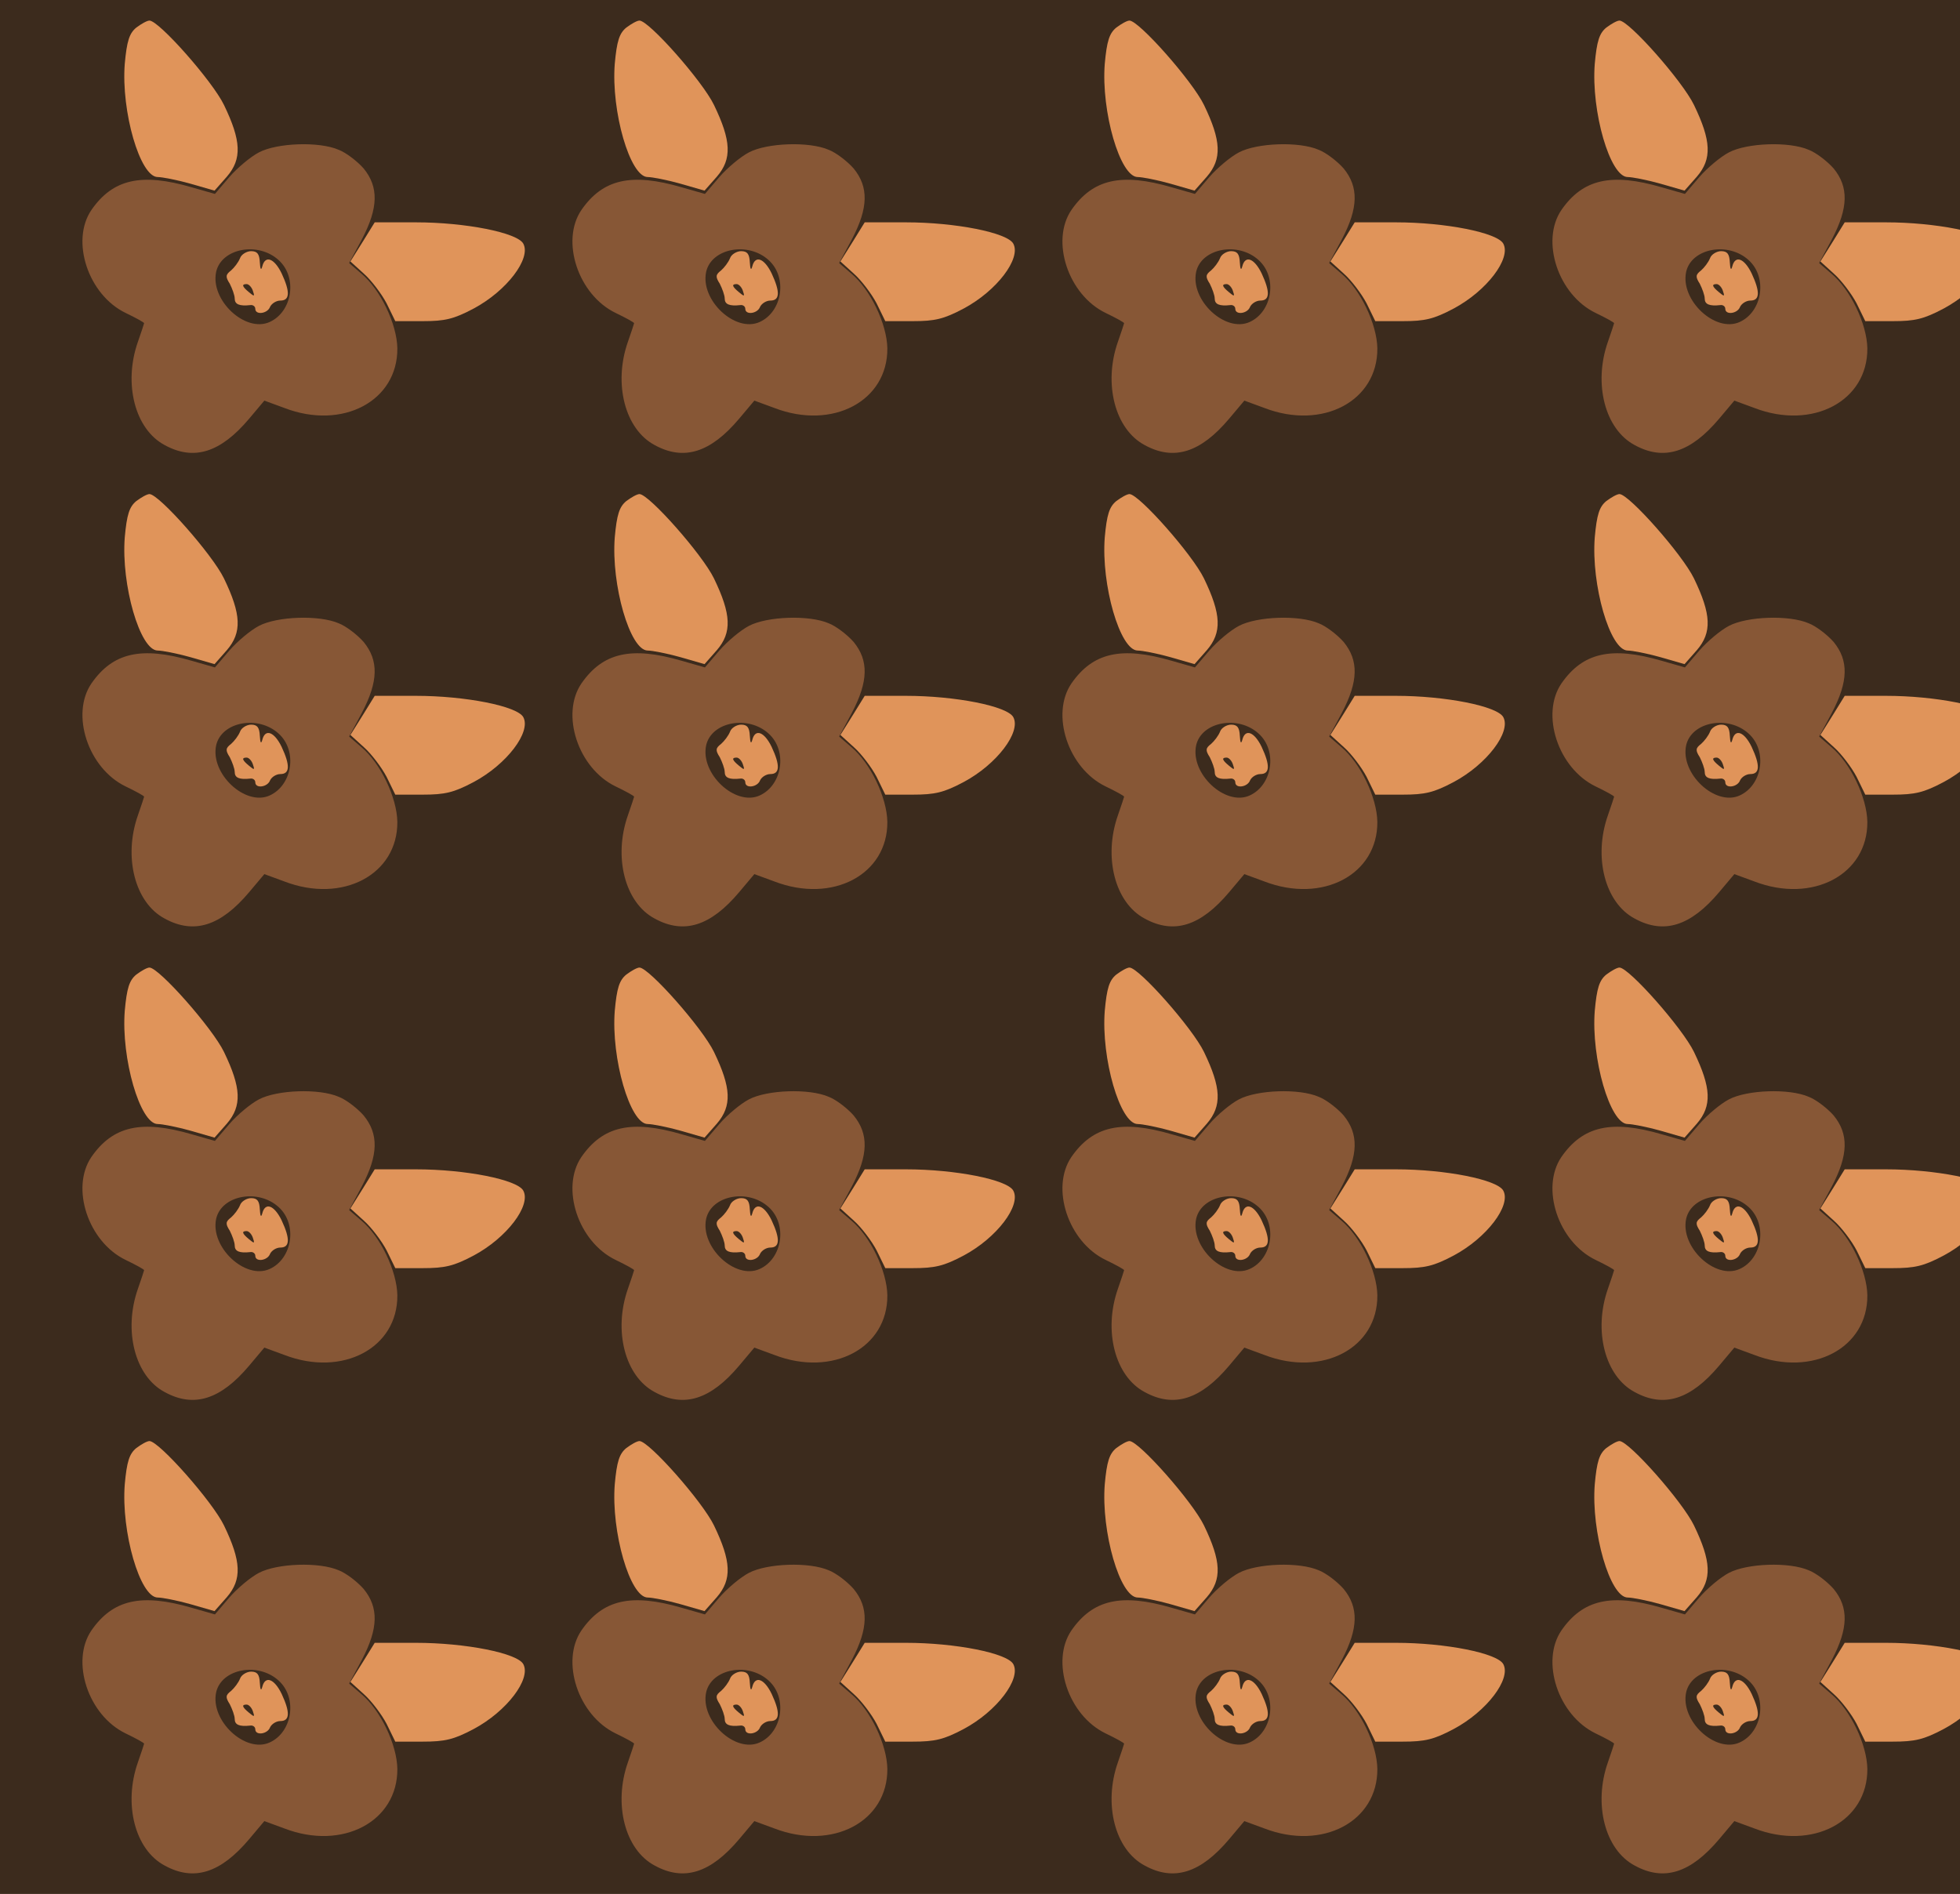 <?xml version="1.0" standalone="no"?>
<!DOCTYPE svg PUBLIC "-//W3C//DTD SVG 20010904//EN"
 "http://www.w3.org/TR/2001/REC-SVG-20010904/DTD/svg10.dtd">
<svg version="1.0" xmlns="http://www.w3.org/2000/svg" width="476pt" height="460pt" viewBox="0 0 476 460" preserveAspectRatio = "xMidYMid meet" >
<rect width="476" height="460" fill="#3C2B1D"/>
<g id="row0" transform="translate(15,0.0)">
<g id="0" transform="translate(0.0,0)scale(1,1)">

<path d="M433 523 c-4 -10 -14 -23 -22 -30 -13 -10 -14 -15 -3 -32 6 -12 12 -28 12 -36 0 -14 11 -19 38 -16 6 1 12 -3 12 -9 0 -16 30 -12 36 5 4 8 15 15 25 15 23 0 24 21 3 66 -18 37 -40 45 -47 17 -3 -11 -5 -7 -6 10 -1 20 -6 27 -21 27 -11 0 -24 -8 -27 -17z m31 -79 c5 -14 4 -15 -9 -4 -17 14 -19 20 -6 20 5 0 12 -7 15 -16z" transform="translate(0,115) scale(0.1,-0.1)" stroke="none" fill="#E0945A"/>

<path d="M731 563 l-30 -48 33 -30 c18 -16 43 -49 55 -72 l21 -43 66 0 c55 0 76 5 125 31 80 43 139 121 120 157 -14 27 -141 52 -261 52 l-100 0 -29 -47z" transform="translate(0,115) scale(0.1,-0.1)" stroke="none" fill="#E0945A"/>

<path d="M181 1083 c-17 -14 -23 -33 -28 -88 -9 -115 37 -275 80 -275 11 0 47 -7 79 -16 l59 -17 30 34 c37 43 35 87 -7 174 -28 58 -158 205 -181 205 -6 0 -20 -8 -32 -17z" transform="translate(0,115) scale(0.1,-0.1)" stroke="none" fill="#E0945A"/>

<path d="M479 780 c-21 -11 -53 -38 -72 -60 l-35 -41 -56 16 c-123 36 -192 20 -244 -55 -51 -75 -8 -206 83 -250 25 -12 45 -23 45 -25 0 -1 -7 -22 -15 -45 -36 -102 -7 -213 65 -251 71 -39 136 -18 205 64 l37 44 49 -18 c141 -54 275 17 274 145 -1 59 -41 143 -88 182 l-29 25 31 58 c40 76 41 127 4 172 -15 17 -42 38 -60 45 -48 21 -150 17 -194 -6z m48 -262 c46 -42 33 -125 -22 -150 -59 -27 -145 53 -130 122 13 57 102 74 152 28z" transform="translate(0,115) scale(0.1,-0.1)" stroke="none" fill="#875736"/>

</g>

<g id="1" transform="translate(119.0,0)scale(1,1)">

<path d="M433 523 c-4 -10 -14 -23 -22 -30 -13 -10 -14 -15 -3 -32 6 -12 12 -28 12 -36 0 -14 11 -19 38 -16 6 1 12 -3 12 -9 0 -16 30 -12 36 5 4 8 15 15 25 15 23 0 24 21 3 66 -18 37 -40 45 -47 17 -3 -11 -5 -7 -6 10 -1 20 -6 27 -21 27 -11 0 -24 -8 -27 -17z m31 -79 c5 -14 4 -15 -9 -4 -17 14 -19 20 -6 20 5 0 12 -7 15 -16z" transform="translate(0,115) scale(0.1,-0.1)" stroke="none" fill="#E0945A"/>

<path d="M731 563 l-30 -48 33 -30 c18 -16 43 -49 55 -72 l21 -43 66 0 c55 0 76 5 125 31 80 43 139 121 120 157 -14 27 -141 52 -261 52 l-100 0 -29 -47z" transform="translate(0,115) scale(0.1,-0.1)" stroke="none" fill="#E0945A"/>

<path d="M181 1083 c-17 -14 -23 -33 -28 -88 -9 -115 37 -275 80 -275 11 0 47 -7 79 -16 l59 -17 30 34 c37 43 35 87 -7 174 -28 58 -158 205 -181 205 -6 0 -20 -8 -32 -17z" transform="translate(0,115) scale(0.1,-0.1)" stroke="none" fill="#E0945A"/>

<path d="M479 780 c-21 -11 -53 -38 -72 -60 l-35 -41 -56 16 c-123 36 -192 20 -244 -55 -51 -75 -8 -206 83 -250 25 -12 45 -23 45 -25 0 -1 -7 -22 -15 -45 -36 -102 -7 -213 65 -251 71 -39 136 -18 205 64 l37 44 49 -18 c141 -54 275 17 274 145 -1 59 -41 143 -88 182 l-29 25 31 58 c40 76 41 127 4 172 -15 17 -42 38 -60 45 -48 21 -150 17 -194 -6z m48 -262 c46 -42 33 -125 -22 -150 -59 -27 -145 53 -130 122 13 57 102 74 152 28z" transform="translate(0,115) scale(0.1,-0.1)" stroke="none" fill="#875736"/>

</g>

<g id="2" transform="translate(238.0,0)scale(1,1)">

<path d="M433 523 c-4 -10 -14 -23 -22 -30 -13 -10 -14 -15 -3 -32 6 -12 12 -28 12 -36 0 -14 11 -19 38 -16 6 1 12 -3 12 -9 0 -16 30 -12 36 5 4 8 15 15 25 15 23 0 24 21 3 66 -18 37 -40 45 -47 17 -3 -11 -5 -7 -6 10 -1 20 -6 27 -21 27 -11 0 -24 -8 -27 -17z m31 -79 c5 -14 4 -15 -9 -4 -17 14 -19 20 -6 20 5 0 12 -7 15 -16z" transform="translate(0,115) scale(0.1,-0.1)" stroke="none" fill="#E0945A"/>

<path d="M731 563 l-30 -48 33 -30 c18 -16 43 -49 55 -72 l21 -43 66 0 c55 0 76 5 125 31 80 43 139 121 120 157 -14 27 -141 52 -261 52 l-100 0 -29 -47z" transform="translate(0,115) scale(0.1,-0.1)" stroke="none" fill="#E0945A"/>

<path d="M181 1083 c-17 -14 -23 -33 -28 -88 -9 -115 37 -275 80 -275 11 0 47 -7 79 -16 l59 -17 30 34 c37 43 35 87 -7 174 -28 58 -158 205 -181 205 -6 0 -20 -8 -32 -17z" transform="translate(0,115) scale(0.1,-0.1)" stroke="none" fill="#E0945A"/>

<path d="M479 780 c-21 -11 -53 -38 -72 -60 l-35 -41 -56 16 c-123 36 -192 20 -244 -55 -51 -75 -8 -206 83 -250 25 -12 45 -23 45 -25 0 -1 -7 -22 -15 -45 -36 -102 -7 -213 65 -251 71 -39 136 -18 205 64 l37 44 49 -18 c141 -54 275 17 274 145 -1 59 -41 143 -88 182 l-29 25 31 58 c40 76 41 127 4 172 -15 17 -42 38 -60 45 -48 21 -150 17 -194 -6z m48 -262 c46 -42 33 -125 -22 -150 -59 -27 -145 53 -130 122 13 57 102 74 152 28z" transform="translate(0,115) scale(0.1,-0.1)" stroke="none" fill="#875736"/>

</g>

<g id="3" transform="translate(357.0,0)scale(1,1)">

<path d="M433 523 c-4 -10 -14 -23 -22 -30 -13 -10 -14 -15 -3 -32 6 -12 12 -28 12 -36 0 -14 11 -19 38 -16 6 1 12 -3 12 -9 0 -16 30 -12 36 5 4 8 15 15 25 15 23 0 24 21 3 66 -18 37 -40 45 -47 17 -3 -11 -5 -7 -6 10 -1 20 -6 27 -21 27 -11 0 -24 -8 -27 -17z m31 -79 c5 -14 4 -15 -9 -4 -17 14 -19 20 -6 20 5 0 12 -7 15 -16z" transform="translate(0,115) scale(0.1,-0.1)" stroke="none" fill="#E0945A"/>

<path d="M731 563 l-30 -48 33 -30 c18 -16 43 -49 55 -72 l21 -43 66 0 c55 0 76 5 125 31 80 43 139 121 120 157 -14 27 -141 52 -261 52 l-100 0 -29 -47z" transform="translate(0,115) scale(0.1,-0.1)" stroke="none" fill="#E0945A"/>

<path d="M181 1083 c-17 -14 -23 -33 -28 -88 -9 -115 37 -275 80 -275 11 0 47 -7 79 -16 l59 -17 30 34 c37 43 35 87 -7 174 -28 58 -158 205 -181 205 -6 0 -20 -8 -32 -17z" transform="translate(0,115) scale(0.1,-0.1)" stroke="none" fill="#E0945A"/>

<path d="M479 780 c-21 -11 -53 -38 -72 -60 l-35 -41 -56 16 c-123 36 -192 20 -244 -55 -51 -75 -8 -206 83 -250 25 -12 45 -23 45 -25 0 -1 -7 -22 -15 -45 -36 -102 -7 -213 65 -251 71 -39 136 -18 205 64 l37 44 49 -18 c141 -54 275 17 274 145 -1 59 -41 143 -88 182 l-29 25 31 58 c40 76 41 127 4 172 -15 17 -42 38 -60 45 -48 21 -150 17 -194 -6z m48 -262 c46 -42 33 -125 -22 -150 -59 -27 -145 53 -130 122 13 57 102 74 152 28z" transform="translate(0,115) scale(0.1,-0.1)" stroke="none" fill="#875736"/>

</g>

<g id="4" transform="translate(476.0,0)scale(1,1)">

<path d="M433 523 c-4 -10 -14 -23 -22 -30 -13 -10 -14 -15 -3 -32 6 -12 12 -28 12 -36 0 -14 11 -19 38 -16 6 1 12 -3 12 -9 0 -16 30 -12 36 5 4 8 15 15 25 15 23 0 24 21 3 66 -18 37 -40 45 -47 17 -3 -11 -5 -7 -6 10 -1 20 -6 27 -21 27 -11 0 -24 -8 -27 -17z m31 -79 c5 -14 4 -15 -9 -4 -17 14 -19 20 -6 20 5 0 12 -7 15 -16z" transform="translate(0,115) scale(0.1,-0.1)" stroke="none" fill="#E0945A"/>

<path d="M731 563 l-30 -48 33 -30 c18 -16 43 -49 55 -72 l21 -43 66 0 c55 0 76 5 125 31 80 43 139 121 120 157 -14 27 -141 52 -261 52 l-100 0 -29 -47z" transform="translate(0,115) scale(0.1,-0.1)" stroke="none" fill="#E0945A"/>

<path d="M181 1083 c-17 -14 -23 -33 -28 -88 -9 -115 37 -275 80 -275 11 0 47 -7 79 -16 l59 -17 30 34 c37 43 35 87 -7 174 -28 58 -158 205 -181 205 -6 0 -20 -8 -32 -17z" transform="translate(0,115) scale(0.1,-0.1)" stroke="none" fill="#E0945A"/>

<path d="M479 780 c-21 -11 -53 -38 -72 -60 l-35 -41 -56 16 c-123 36 -192 20 -244 -55 -51 -75 -8 -206 83 -250 25 -12 45 -23 45 -25 0 -1 -7 -22 -15 -45 -36 -102 -7 -213 65 -251 71 -39 136 -18 205 64 l37 44 49 -18 c141 -54 275 17 274 145 -1 59 -41 143 -88 182 l-29 25 31 58 c40 76 41 127 4 172 -15 17 -42 38 -60 45 -48 21 -150 17 -194 -6z m48 -262 c46 -42 33 -125 -22 -150 -59 -27 -145 53 -130 122 13 57 102 74 152 28z" transform="translate(0,115) scale(0.1,-0.1)" stroke="none" fill="#875736"/>

</g>

</g>
<g id="row1" transform="translate(15,115.0)">
<g id="0" transform="translate(0.0,0)scale(1,1)">

<path d="M433 523 c-4 -10 -14 -23 -22 -30 -13 -10 -14 -15 -3 -32 6 -12 12 -28 12 -36 0 -14 11 -19 38 -16 6 1 12 -3 12 -9 0 -16 30 -12 36 5 4 8 15 15 25 15 23 0 24 21 3 66 -18 37 -40 45 -47 17 -3 -11 -5 -7 -6 10 -1 20 -6 27 -21 27 -11 0 -24 -8 -27 -17z m31 -79 c5 -14 4 -15 -9 -4 -17 14 -19 20 -6 20 5 0 12 -7 15 -16z" transform="translate(0,115) scale(0.1,-0.1)" stroke="none" fill="#E0945A"/>

<path d="M731 563 l-30 -48 33 -30 c18 -16 43 -49 55 -72 l21 -43 66 0 c55 0 76 5 125 31 80 43 139 121 120 157 -14 27 -141 52 -261 52 l-100 0 -29 -47z" transform="translate(0,115) scale(0.1,-0.1)" stroke="none" fill="#E0945A"/>

<path d="M181 1083 c-17 -14 -23 -33 -28 -88 -9 -115 37 -275 80 -275 11 0 47 -7 79 -16 l59 -17 30 34 c37 43 35 87 -7 174 -28 58 -158 205 -181 205 -6 0 -20 -8 -32 -17z" transform="translate(0,115) scale(0.1,-0.1)" stroke="none" fill="#E0945A"/>

<path d="M479 780 c-21 -11 -53 -38 -72 -60 l-35 -41 -56 16 c-123 36 -192 20 -244 -55 -51 -75 -8 -206 83 -250 25 -12 45 -23 45 -25 0 -1 -7 -22 -15 -45 -36 -102 -7 -213 65 -251 71 -39 136 -18 205 64 l37 44 49 -18 c141 -54 275 17 274 145 -1 59 -41 143 -88 182 l-29 25 31 58 c40 76 41 127 4 172 -15 17 -42 38 -60 45 -48 21 -150 17 -194 -6z m48 -262 c46 -42 33 -125 -22 -150 -59 -27 -145 53 -130 122 13 57 102 74 152 28z" transform="translate(0,115) scale(0.1,-0.1)" stroke="none" fill="#875736"/>

</g>

<g id="1" transform="translate(119.0,0)scale(1,1)">

<path d="M433 523 c-4 -10 -14 -23 -22 -30 -13 -10 -14 -15 -3 -32 6 -12 12 -28 12 -36 0 -14 11 -19 38 -16 6 1 12 -3 12 -9 0 -16 30 -12 36 5 4 8 15 15 25 15 23 0 24 21 3 66 -18 37 -40 45 -47 17 -3 -11 -5 -7 -6 10 -1 20 -6 27 -21 27 -11 0 -24 -8 -27 -17z m31 -79 c5 -14 4 -15 -9 -4 -17 14 -19 20 -6 20 5 0 12 -7 15 -16z" transform="translate(0,115) scale(0.1,-0.1)" stroke="none" fill="#E0945A"/>

<path d="M731 563 l-30 -48 33 -30 c18 -16 43 -49 55 -72 l21 -43 66 0 c55 0 76 5 125 31 80 43 139 121 120 157 -14 27 -141 52 -261 52 l-100 0 -29 -47z" transform="translate(0,115) scale(0.1,-0.1)" stroke="none" fill="#E0945A"/>

<path d="M181 1083 c-17 -14 -23 -33 -28 -88 -9 -115 37 -275 80 -275 11 0 47 -7 79 -16 l59 -17 30 34 c37 43 35 87 -7 174 -28 58 -158 205 -181 205 -6 0 -20 -8 -32 -17z" transform="translate(0,115) scale(0.1,-0.1)" stroke="none" fill="#E0945A"/>

<path d="M479 780 c-21 -11 -53 -38 -72 -60 l-35 -41 -56 16 c-123 36 -192 20 -244 -55 -51 -75 -8 -206 83 -250 25 -12 45 -23 45 -25 0 -1 -7 -22 -15 -45 -36 -102 -7 -213 65 -251 71 -39 136 -18 205 64 l37 44 49 -18 c141 -54 275 17 274 145 -1 59 -41 143 -88 182 l-29 25 31 58 c40 76 41 127 4 172 -15 17 -42 38 -60 45 -48 21 -150 17 -194 -6z m48 -262 c46 -42 33 -125 -22 -150 -59 -27 -145 53 -130 122 13 57 102 74 152 28z" transform="translate(0,115) scale(0.1,-0.1)" stroke="none" fill="#875736"/>

</g>

<g id="2" transform="translate(238.0,0)scale(1,1)">

<path d="M433 523 c-4 -10 -14 -23 -22 -30 -13 -10 -14 -15 -3 -32 6 -12 12 -28 12 -36 0 -14 11 -19 38 -16 6 1 12 -3 12 -9 0 -16 30 -12 36 5 4 8 15 15 25 15 23 0 24 21 3 66 -18 37 -40 45 -47 17 -3 -11 -5 -7 -6 10 -1 20 -6 27 -21 27 -11 0 -24 -8 -27 -17z m31 -79 c5 -14 4 -15 -9 -4 -17 14 -19 20 -6 20 5 0 12 -7 15 -16z" transform="translate(0,115) scale(0.1,-0.1)" stroke="none" fill="#E0945A"/>

<path d="M731 563 l-30 -48 33 -30 c18 -16 43 -49 55 -72 l21 -43 66 0 c55 0 76 5 125 31 80 43 139 121 120 157 -14 27 -141 52 -261 52 l-100 0 -29 -47z" transform="translate(0,115) scale(0.1,-0.1)" stroke="none" fill="#E0945A"/>

<path d="M181 1083 c-17 -14 -23 -33 -28 -88 -9 -115 37 -275 80 -275 11 0 47 -7 79 -16 l59 -17 30 34 c37 43 35 87 -7 174 -28 58 -158 205 -181 205 -6 0 -20 -8 -32 -17z" transform="translate(0,115) scale(0.1,-0.1)" stroke="none" fill="#E0945A"/>

<path d="M479 780 c-21 -11 -53 -38 -72 -60 l-35 -41 -56 16 c-123 36 -192 20 -244 -55 -51 -75 -8 -206 83 -250 25 -12 45 -23 45 -25 0 -1 -7 -22 -15 -45 -36 -102 -7 -213 65 -251 71 -39 136 -18 205 64 l37 44 49 -18 c141 -54 275 17 274 145 -1 59 -41 143 -88 182 l-29 25 31 58 c40 76 41 127 4 172 -15 17 -42 38 -60 45 -48 21 -150 17 -194 -6z m48 -262 c46 -42 33 -125 -22 -150 -59 -27 -145 53 -130 122 13 57 102 74 152 28z" transform="translate(0,115) scale(0.1,-0.1)" stroke="none" fill="#875736"/>

</g>

<g id="3" transform="translate(357.0,0)scale(1,1)">

<path d="M433 523 c-4 -10 -14 -23 -22 -30 -13 -10 -14 -15 -3 -32 6 -12 12 -28 12 -36 0 -14 11 -19 38 -16 6 1 12 -3 12 -9 0 -16 30 -12 36 5 4 8 15 15 25 15 23 0 24 21 3 66 -18 37 -40 45 -47 17 -3 -11 -5 -7 -6 10 -1 20 -6 27 -21 27 -11 0 -24 -8 -27 -17z m31 -79 c5 -14 4 -15 -9 -4 -17 14 -19 20 -6 20 5 0 12 -7 15 -16z" transform="translate(0,115) scale(0.1,-0.1)" stroke="none" fill="#E0945A"/>

<path d="M731 563 l-30 -48 33 -30 c18 -16 43 -49 55 -72 l21 -43 66 0 c55 0 76 5 125 31 80 43 139 121 120 157 -14 27 -141 52 -261 52 l-100 0 -29 -47z" transform="translate(0,115) scale(0.1,-0.1)" stroke="none" fill="#E0945A"/>

<path d="M181 1083 c-17 -14 -23 -33 -28 -88 -9 -115 37 -275 80 -275 11 0 47 -7 79 -16 l59 -17 30 34 c37 43 35 87 -7 174 -28 58 -158 205 -181 205 -6 0 -20 -8 -32 -17z" transform="translate(0,115) scale(0.1,-0.1)" stroke="none" fill="#E0945A"/>

<path d="M479 780 c-21 -11 -53 -38 -72 -60 l-35 -41 -56 16 c-123 36 -192 20 -244 -55 -51 -75 -8 -206 83 -250 25 -12 45 -23 45 -25 0 -1 -7 -22 -15 -45 -36 -102 -7 -213 65 -251 71 -39 136 -18 205 64 l37 44 49 -18 c141 -54 275 17 274 145 -1 59 -41 143 -88 182 l-29 25 31 58 c40 76 41 127 4 172 -15 17 -42 38 -60 45 -48 21 -150 17 -194 -6z m48 -262 c46 -42 33 -125 -22 -150 -59 -27 -145 53 -130 122 13 57 102 74 152 28z" transform="translate(0,115) scale(0.1,-0.1)" stroke="none" fill="#875736"/>

</g>

<g id="4" transform="translate(476.0,0)scale(1,1)">

<path d="M433 523 c-4 -10 -14 -23 -22 -30 -13 -10 -14 -15 -3 -32 6 -12 12 -28 12 -36 0 -14 11 -19 38 -16 6 1 12 -3 12 -9 0 -16 30 -12 36 5 4 8 15 15 25 15 23 0 24 21 3 66 -18 37 -40 45 -47 17 -3 -11 -5 -7 -6 10 -1 20 -6 27 -21 27 -11 0 -24 -8 -27 -17z m31 -79 c5 -14 4 -15 -9 -4 -17 14 -19 20 -6 20 5 0 12 -7 15 -16z" transform="translate(0,115) scale(0.1,-0.1)" stroke="none" fill="#E0945A"/>

<path d="M731 563 l-30 -48 33 -30 c18 -16 43 -49 55 -72 l21 -43 66 0 c55 0 76 5 125 31 80 43 139 121 120 157 -14 27 -141 52 -261 52 l-100 0 -29 -47z" transform="translate(0,115) scale(0.1,-0.1)" stroke="none" fill="#E0945A"/>

<path d="M181 1083 c-17 -14 -23 -33 -28 -88 -9 -115 37 -275 80 -275 11 0 47 -7 79 -16 l59 -17 30 34 c37 43 35 87 -7 174 -28 58 -158 205 -181 205 -6 0 -20 -8 -32 -17z" transform="translate(0,115) scale(0.1,-0.1)" stroke="none" fill="#E0945A"/>

<path d="M479 780 c-21 -11 -53 -38 -72 -60 l-35 -41 -56 16 c-123 36 -192 20 -244 -55 -51 -75 -8 -206 83 -250 25 -12 45 -23 45 -25 0 -1 -7 -22 -15 -45 -36 -102 -7 -213 65 -251 71 -39 136 -18 205 64 l37 44 49 -18 c141 -54 275 17 274 145 -1 59 -41 143 -88 182 l-29 25 31 58 c40 76 41 127 4 172 -15 17 -42 38 -60 45 -48 21 -150 17 -194 -6z m48 -262 c46 -42 33 -125 -22 -150 -59 -27 -145 53 -130 122 13 57 102 74 152 28z" transform="translate(0,115) scale(0.1,-0.1)" stroke="none" fill="#875736"/>

</g>

</g>
<g id="row2" transform="translate(15,230.0)">
<g id="0" transform="translate(0.0,0)scale(1,1)">

<path d="M433 523 c-4 -10 -14 -23 -22 -30 -13 -10 -14 -15 -3 -32 6 -12 12 -28 12 -36 0 -14 11 -19 38 -16 6 1 12 -3 12 -9 0 -16 30 -12 36 5 4 8 15 15 25 15 23 0 24 21 3 66 -18 37 -40 45 -47 17 -3 -11 -5 -7 -6 10 -1 20 -6 27 -21 27 -11 0 -24 -8 -27 -17z m31 -79 c5 -14 4 -15 -9 -4 -17 14 -19 20 -6 20 5 0 12 -7 15 -16z" transform="translate(0,115) scale(0.1,-0.1)" stroke="none" fill="#E0945A"/>

<path d="M731 563 l-30 -48 33 -30 c18 -16 43 -49 55 -72 l21 -43 66 0 c55 0 76 5 125 31 80 43 139 121 120 157 -14 27 -141 52 -261 52 l-100 0 -29 -47z" transform="translate(0,115) scale(0.1,-0.1)" stroke="none" fill="#E0945A"/>

<path d="M181 1083 c-17 -14 -23 -33 -28 -88 -9 -115 37 -275 80 -275 11 0 47 -7 79 -16 l59 -17 30 34 c37 43 35 87 -7 174 -28 58 -158 205 -181 205 -6 0 -20 -8 -32 -17z" transform="translate(0,115) scale(0.1,-0.1)" stroke="none" fill="#E0945A"/>

<path d="M479 780 c-21 -11 -53 -38 -72 -60 l-35 -41 -56 16 c-123 36 -192 20 -244 -55 -51 -75 -8 -206 83 -250 25 -12 45 -23 45 -25 0 -1 -7 -22 -15 -45 -36 -102 -7 -213 65 -251 71 -39 136 -18 205 64 l37 44 49 -18 c141 -54 275 17 274 145 -1 59 -41 143 -88 182 l-29 25 31 58 c40 76 41 127 4 172 -15 17 -42 38 -60 45 -48 21 -150 17 -194 -6z m48 -262 c46 -42 33 -125 -22 -150 -59 -27 -145 53 -130 122 13 57 102 74 152 28z" transform="translate(0,115) scale(0.1,-0.1)" stroke="none" fill="#875736"/>

</g>

<g id="1" transform="translate(119.0,0)scale(1,1)">

<path d="M433 523 c-4 -10 -14 -23 -22 -30 -13 -10 -14 -15 -3 -32 6 -12 12 -28 12 -36 0 -14 11 -19 38 -16 6 1 12 -3 12 -9 0 -16 30 -12 36 5 4 8 15 15 25 15 23 0 24 21 3 66 -18 37 -40 45 -47 17 -3 -11 -5 -7 -6 10 -1 20 -6 27 -21 27 -11 0 -24 -8 -27 -17z m31 -79 c5 -14 4 -15 -9 -4 -17 14 -19 20 -6 20 5 0 12 -7 15 -16z" transform="translate(0,115) scale(0.1,-0.1)" stroke="none" fill="#E0945A"/>

<path d="M731 563 l-30 -48 33 -30 c18 -16 43 -49 55 -72 l21 -43 66 0 c55 0 76 5 125 31 80 43 139 121 120 157 -14 27 -141 52 -261 52 l-100 0 -29 -47z" transform="translate(0,115) scale(0.1,-0.1)" stroke="none" fill="#E0945A"/>

<path d="M181 1083 c-17 -14 -23 -33 -28 -88 -9 -115 37 -275 80 -275 11 0 47 -7 79 -16 l59 -17 30 34 c37 43 35 87 -7 174 -28 58 -158 205 -181 205 -6 0 -20 -8 -32 -17z" transform="translate(0,115) scale(0.1,-0.1)" stroke="none" fill="#E0945A"/>

<path d="M479 780 c-21 -11 -53 -38 -72 -60 l-35 -41 -56 16 c-123 36 -192 20 -244 -55 -51 -75 -8 -206 83 -250 25 -12 45 -23 45 -25 0 -1 -7 -22 -15 -45 -36 -102 -7 -213 65 -251 71 -39 136 -18 205 64 l37 44 49 -18 c141 -54 275 17 274 145 -1 59 -41 143 -88 182 l-29 25 31 58 c40 76 41 127 4 172 -15 17 -42 38 -60 45 -48 21 -150 17 -194 -6z m48 -262 c46 -42 33 -125 -22 -150 -59 -27 -145 53 -130 122 13 57 102 74 152 28z" transform="translate(0,115) scale(0.1,-0.1)" stroke="none" fill="#875736"/>

</g>

<g id="2" transform="translate(238.0,0)scale(1,1)">

<path d="M433 523 c-4 -10 -14 -23 -22 -30 -13 -10 -14 -15 -3 -32 6 -12 12 -28 12 -36 0 -14 11 -19 38 -16 6 1 12 -3 12 -9 0 -16 30 -12 36 5 4 8 15 15 25 15 23 0 24 21 3 66 -18 37 -40 45 -47 17 -3 -11 -5 -7 -6 10 -1 20 -6 27 -21 27 -11 0 -24 -8 -27 -17z m31 -79 c5 -14 4 -15 -9 -4 -17 14 -19 20 -6 20 5 0 12 -7 15 -16z" transform="translate(0,115) scale(0.1,-0.1)" stroke="none" fill="#E0945A"/>

<path d="M731 563 l-30 -48 33 -30 c18 -16 43 -49 55 -72 l21 -43 66 0 c55 0 76 5 125 31 80 43 139 121 120 157 -14 27 -141 52 -261 52 l-100 0 -29 -47z" transform="translate(0,115) scale(0.1,-0.1)" stroke="none" fill="#E0945A"/>

<path d="M181 1083 c-17 -14 -23 -33 -28 -88 -9 -115 37 -275 80 -275 11 0 47 -7 79 -16 l59 -17 30 34 c37 43 35 87 -7 174 -28 58 -158 205 -181 205 -6 0 -20 -8 -32 -17z" transform="translate(0,115) scale(0.1,-0.1)" stroke="none" fill="#E0945A"/>

<path d="M479 780 c-21 -11 -53 -38 -72 -60 l-35 -41 -56 16 c-123 36 -192 20 -244 -55 -51 -75 -8 -206 83 -250 25 -12 45 -23 45 -25 0 -1 -7 -22 -15 -45 -36 -102 -7 -213 65 -251 71 -39 136 -18 205 64 l37 44 49 -18 c141 -54 275 17 274 145 -1 59 -41 143 -88 182 l-29 25 31 58 c40 76 41 127 4 172 -15 17 -42 38 -60 45 -48 21 -150 17 -194 -6z m48 -262 c46 -42 33 -125 -22 -150 -59 -27 -145 53 -130 122 13 57 102 74 152 28z" transform="translate(0,115) scale(0.1,-0.1)" stroke="none" fill="#875736"/>

</g>

<g id="3" transform="translate(357.0,0)scale(1,1)">

<path d="M433 523 c-4 -10 -14 -23 -22 -30 -13 -10 -14 -15 -3 -32 6 -12 12 -28 12 -36 0 -14 11 -19 38 -16 6 1 12 -3 12 -9 0 -16 30 -12 36 5 4 8 15 15 25 15 23 0 24 21 3 66 -18 37 -40 45 -47 17 -3 -11 -5 -7 -6 10 -1 20 -6 27 -21 27 -11 0 -24 -8 -27 -17z m31 -79 c5 -14 4 -15 -9 -4 -17 14 -19 20 -6 20 5 0 12 -7 15 -16z" transform="translate(0,115) scale(0.1,-0.1)" stroke="none" fill="#E0945A"/>

<path d="M731 563 l-30 -48 33 -30 c18 -16 43 -49 55 -72 l21 -43 66 0 c55 0 76 5 125 31 80 43 139 121 120 157 -14 27 -141 52 -261 52 l-100 0 -29 -47z" transform="translate(0,115) scale(0.1,-0.1)" stroke="none" fill="#E0945A"/>

<path d="M181 1083 c-17 -14 -23 -33 -28 -88 -9 -115 37 -275 80 -275 11 0 47 -7 79 -16 l59 -17 30 34 c37 43 35 87 -7 174 -28 58 -158 205 -181 205 -6 0 -20 -8 -32 -17z" transform="translate(0,115) scale(0.1,-0.1)" stroke="none" fill="#E0945A"/>

<path d="M479 780 c-21 -11 -53 -38 -72 -60 l-35 -41 -56 16 c-123 36 -192 20 -244 -55 -51 -75 -8 -206 83 -250 25 -12 45 -23 45 -25 0 -1 -7 -22 -15 -45 -36 -102 -7 -213 65 -251 71 -39 136 -18 205 64 l37 44 49 -18 c141 -54 275 17 274 145 -1 59 -41 143 -88 182 l-29 25 31 58 c40 76 41 127 4 172 -15 17 -42 38 -60 45 -48 21 -150 17 -194 -6z m48 -262 c46 -42 33 -125 -22 -150 -59 -27 -145 53 -130 122 13 57 102 74 152 28z" transform="translate(0,115) scale(0.1,-0.1)" stroke="none" fill="#875736"/>

</g>

<g id="4" transform="translate(476.0,0)scale(1,1)">

<path d="M433 523 c-4 -10 -14 -23 -22 -30 -13 -10 -14 -15 -3 -32 6 -12 12 -28 12 -36 0 -14 11 -19 38 -16 6 1 12 -3 12 -9 0 -16 30 -12 36 5 4 8 15 15 25 15 23 0 24 21 3 66 -18 37 -40 45 -47 17 -3 -11 -5 -7 -6 10 -1 20 -6 27 -21 27 -11 0 -24 -8 -27 -17z m31 -79 c5 -14 4 -15 -9 -4 -17 14 -19 20 -6 20 5 0 12 -7 15 -16z" transform="translate(0,115) scale(0.1,-0.1)" stroke="none" fill="#E0945A"/>

<path d="M731 563 l-30 -48 33 -30 c18 -16 43 -49 55 -72 l21 -43 66 0 c55 0 76 5 125 31 80 43 139 121 120 157 -14 27 -141 52 -261 52 l-100 0 -29 -47z" transform="translate(0,115) scale(0.1,-0.1)" stroke="none" fill="#E0945A"/>

<path d="M181 1083 c-17 -14 -23 -33 -28 -88 -9 -115 37 -275 80 -275 11 0 47 -7 79 -16 l59 -17 30 34 c37 43 35 87 -7 174 -28 58 -158 205 -181 205 -6 0 -20 -8 -32 -17z" transform="translate(0,115) scale(0.1,-0.1)" stroke="none" fill="#E0945A"/>

<path d="M479 780 c-21 -11 -53 -38 -72 -60 l-35 -41 -56 16 c-123 36 -192 20 -244 -55 -51 -75 -8 -206 83 -250 25 -12 45 -23 45 -25 0 -1 -7 -22 -15 -45 -36 -102 -7 -213 65 -251 71 -39 136 -18 205 64 l37 44 49 -18 c141 -54 275 17 274 145 -1 59 -41 143 -88 182 l-29 25 31 58 c40 76 41 127 4 172 -15 17 -42 38 -60 45 -48 21 -150 17 -194 -6z m48 -262 c46 -42 33 -125 -22 -150 -59 -27 -145 53 -130 122 13 57 102 74 152 28z" transform="translate(0,115) scale(0.1,-0.1)" stroke="none" fill="#875736"/>

</g>

</g>
<g id="row3" transform="translate(15,345.0)">
<g id="0" transform="translate(0.0,0)scale(1,1)">

<path d="M433 523 c-4 -10 -14 -23 -22 -30 -13 -10 -14 -15 -3 -32 6 -12 12 -28 12 -36 0 -14 11 -19 38 -16 6 1 12 -3 12 -9 0 -16 30 -12 36 5 4 8 15 15 25 15 23 0 24 21 3 66 -18 37 -40 45 -47 17 -3 -11 -5 -7 -6 10 -1 20 -6 27 -21 27 -11 0 -24 -8 -27 -17z m31 -79 c5 -14 4 -15 -9 -4 -17 14 -19 20 -6 20 5 0 12 -7 15 -16z" transform="translate(0,115) scale(0.1,-0.1)" stroke="none" fill="#E0945A"/>

<path d="M731 563 l-30 -48 33 -30 c18 -16 43 -49 55 -72 l21 -43 66 0 c55 0 76 5 125 31 80 43 139 121 120 157 -14 27 -141 52 -261 52 l-100 0 -29 -47z" transform="translate(0,115) scale(0.1,-0.1)" stroke="none" fill="#E0945A"/>

<path d="M181 1083 c-17 -14 -23 -33 -28 -88 -9 -115 37 -275 80 -275 11 0 47 -7 79 -16 l59 -17 30 34 c37 43 35 87 -7 174 -28 58 -158 205 -181 205 -6 0 -20 -8 -32 -17z" transform="translate(0,115) scale(0.1,-0.1)" stroke="none" fill="#E0945A"/>

<path d="M479 780 c-21 -11 -53 -38 -72 -60 l-35 -41 -56 16 c-123 36 -192 20 -244 -55 -51 -75 -8 -206 83 -250 25 -12 45 -23 45 -25 0 -1 -7 -22 -15 -45 -36 -102 -7 -213 65 -251 71 -39 136 -18 205 64 l37 44 49 -18 c141 -54 275 17 274 145 -1 59 -41 143 -88 182 l-29 25 31 58 c40 76 41 127 4 172 -15 17 -42 38 -60 45 -48 21 -150 17 -194 -6z m48 -262 c46 -42 33 -125 -22 -150 -59 -27 -145 53 -130 122 13 57 102 74 152 28z" transform="translate(0,115) scale(0.1,-0.1)" stroke="none" fill="#875736"/>

</g>

<g id="1" transform="translate(119.0,0)scale(1,1)">

<path d="M433 523 c-4 -10 -14 -23 -22 -30 -13 -10 -14 -15 -3 -32 6 -12 12 -28 12 -36 0 -14 11 -19 38 -16 6 1 12 -3 12 -9 0 -16 30 -12 36 5 4 8 15 15 25 15 23 0 24 21 3 66 -18 37 -40 45 -47 17 -3 -11 -5 -7 -6 10 -1 20 -6 27 -21 27 -11 0 -24 -8 -27 -17z m31 -79 c5 -14 4 -15 -9 -4 -17 14 -19 20 -6 20 5 0 12 -7 15 -16z" transform="translate(0,115) scale(0.1,-0.1)" stroke="none" fill="#E0945A"/>

<path d="M731 563 l-30 -48 33 -30 c18 -16 43 -49 55 -72 l21 -43 66 0 c55 0 76 5 125 31 80 43 139 121 120 157 -14 27 -141 52 -261 52 l-100 0 -29 -47z" transform="translate(0,115) scale(0.1,-0.1)" stroke="none" fill="#E0945A"/>

<path d="M181 1083 c-17 -14 -23 -33 -28 -88 -9 -115 37 -275 80 -275 11 0 47 -7 79 -16 l59 -17 30 34 c37 43 35 87 -7 174 -28 58 -158 205 -181 205 -6 0 -20 -8 -32 -17z" transform="translate(0,115) scale(0.1,-0.1)" stroke="none" fill="#E0945A"/>

<path d="M479 780 c-21 -11 -53 -38 -72 -60 l-35 -41 -56 16 c-123 36 -192 20 -244 -55 -51 -75 -8 -206 83 -250 25 -12 45 -23 45 -25 0 -1 -7 -22 -15 -45 -36 -102 -7 -213 65 -251 71 -39 136 -18 205 64 l37 44 49 -18 c141 -54 275 17 274 145 -1 59 -41 143 -88 182 l-29 25 31 58 c40 76 41 127 4 172 -15 17 -42 38 -60 45 -48 21 -150 17 -194 -6z m48 -262 c46 -42 33 -125 -22 -150 -59 -27 -145 53 -130 122 13 57 102 74 152 28z" transform="translate(0,115) scale(0.1,-0.1)" stroke="none" fill="#875736"/>

</g>

<g id="2" transform="translate(238.0,0)scale(1,1)">

<path d="M433 523 c-4 -10 -14 -23 -22 -30 -13 -10 -14 -15 -3 -32 6 -12 12 -28 12 -36 0 -14 11 -19 38 -16 6 1 12 -3 12 -9 0 -16 30 -12 36 5 4 8 15 15 25 15 23 0 24 21 3 66 -18 37 -40 45 -47 17 -3 -11 -5 -7 -6 10 -1 20 -6 27 -21 27 -11 0 -24 -8 -27 -17z m31 -79 c5 -14 4 -15 -9 -4 -17 14 -19 20 -6 20 5 0 12 -7 15 -16z" transform="translate(0,115) scale(0.1,-0.1)" stroke="none" fill="#E0945A"/>

<path d="M731 563 l-30 -48 33 -30 c18 -16 43 -49 55 -72 l21 -43 66 0 c55 0 76 5 125 31 80 43 139 121 120 157 -14 27 -141 52 -261 52 l-100 0 -29 -47z" transform="translate(0,115) scale(0.1,-0.1)" stroke="none" fill="#E0945A"/>

<path d="M181 1083 c-17 -14 -23 -33 -28 -88 -9 -115 37 -275 80 -275 11 0 47 -7 79 -16 l59 -17 30 34 c37 43 35 87 -7 174 -28 58 -158 205 -181 205 -6 0 -20 -8 -32 -17z" transform="translate(0,115) scale(0.1,-0.1)" stroke="none" fill="#E0945A"/>

<path d="M479 780 c-21 -11 -53 -38 -72 -60 l-35 -41 -56 16 c-123 36 -192 20 -244 -55 -51 -75 -8 -206 83 -250 25 -12 45 -23 45 -25 0 -1 -7 -22 -15 -45 -36 -102 -7 -213 65 -251 71 -39 136 -18 205 64 l37 44 49 -18 c141 -54 275 17 274 145 -1 59 -41 143 -88 182 l-29 25 31 58 c40 76 41 127 4 172 -15 17 -42 38 -60 45 -48 21 -150 17 -194 -6z m48 -262 c46 -42 33 -125 -22 -150 -59 -27 -145 53 -130 122 13 57 102 74 152 28z" transform="translate(0,115) scale(0.1,-0.1)" stroke="none" fill="#875736"/>

</g>

<g id="3" transform="translate(357.0,0)scale(1,1)">

<path d="M433 523 c-4 -10 -14 -23 -22 -30 -13 -10 -14 -15 -3 -32 6 -12 12 -28 12 -36 0 -14 11 -19 38 -16 6 1 12 -3 12 -9 0 -16 30 -12 36 5 4 8 15 15 25 15 23 0 24 21 3 66 -18 37 -40 45 -47 17 -3 -11 -5 -7 -6 10 -1 20 -6 27 -21 27 -11 0 -24 -8 -27 -17z m31 -79 c5 -14 4 -15 -9 -4 -17 14 -19 20 -6 20 5 0 12 -7 15 -16z" transform="translate(0,115) scale(0.1,-0.1)" stroke="none" fill="#E0945A"/>

<path d="M731 563 l-30 -48 33 -30 c18 -16 43 -49 55 -72 l21 -43 66 0 c55 0 76 5 125 31 80 43 139 121 120 157 -14 27 -141 52 -261 52 l-100 0 -29 -47z" transform="translate(0,115) scale(0.1,-0.1)" stroke="none" fill="#E0945A"/>

<path d="M181 1083 c-17 -14 -23 -33 -28 -88 -9 -115 37 -275 80 -275 11 0 47 -7 79 -16 l59 -17 30 34 c37 43 35 87 -7 174 -28 58 -158 205 -181 205 -6 0 -20 -8 -32 -17z" transform="translate(0,115) scale(0.1,-0.1)" stroke="none" fill="#E0945A"/>

<path d="M479 780 c-21 -11 -53 -38 -72 -60 l-35 -41 -56 16 c-123 36 -192 20 -244 -55 -51 -75 -8 -206 83 -250 25 -12 45 -23 45 -25 0 -1 -7 -22 -15 -45 -36 -102 -7 -213 65 -251 71 -39 136 -18 205 64 l37 44 49 -18 c141 -54 275 17 274 145 -1 59 -41 143 -88 182 l-29 25 31 58 c40 76 41 127 4 172 -15 17 -42 38 -60 45 -48 21 -150 17 -194 -6z m48 -262 c46 -42 33 -125 -22 -150 -59 -27 -145 53 -130 122 13 57 102 74 152 28z" transform="translate(0,115) scale(0.1,-0.1)" stroke="none" fill="#875736"/>

</g>

<g id="4" transform="translate(476.0,0)scale(1,1)">

<path d="M433 523 c-4 -10 -14 -23 -22 -30 -13 -10 -14 -15 -3 -32 6 -12 12 -28 12 -36 0 -14 11 -19 38 -16 6 1 12 -3 12 -9 0 -16 30 -12 36 5 4 8 15 15 25 15 23 0 24 21 3 66 -18 37 -40 45 -47 17 -3 -11 -5 -7 -6 10 -1 20 -6 27 -21 27 -11 0 -24 -8 -27 -17z m31 -79 c5 -14 4 -15 -9 -4 -17 14 -19 20 -6 20 5 0 12 -7 15 -16z" transform="translate(0,115) scale(0.1,-0.1)" stroke="none" fill="#E0945A"/>

<path d="M731 563 l-30 -48 33 -30 c18 -16 43 -49 55 -72 l21 -43 66 0 c55 0 76 5 125 31 80 43 139 121 120 157 -14 27 -141 52 -261 52 l-100 0 -29 -47z" transform="translate(0,115) scale(0.1,-0.1)" stroke="none" fill="#E0945A"/>

<path d="M181 1083 c-17 -14 -23 -33 -28 -88 -9 -115 37 -275 80 -275 11 0 47 -7 79 -16 l59 -17 30 34 c37 43 35 87 -7 174 -28 58 -158 205 -181 205 -6 0 -20 -8 -32 -17z" transform="translate(0,115) scale(0.1,-0.1)" stroke="none" fill="#E0945A"/>

<path d="M479 780 c-21 -11 -53 -38 -72 -60 l-35 -41 -56 16 c-123 36 -192 20 -244 -55 -51 -75 -8 -206 83 -250 25 -12 45 -23 45 -25 0 -1 -7 -22 -15 -45 -36 -102 -7 -213 65 -251 71 -39 136 -18 205 64 l37 44 49 -18 c141 -54 275 17 274 145 -1 59 -41 143 -88 182 l-29 25 31 58 c40 76 41 127 4 172 -15 17 -42 38 -60 45 -48 21 -150 17 -194 -6z m48 -262 c46 -42 33 -125 -22 -150 -59 -27 -145 53 -130 122 13 57 102 74 152 28z" transform="translate(0,115) scale(0.1,-0.1)" stroke="none" fill="#875736"/>

</g>

</g>
</svg>